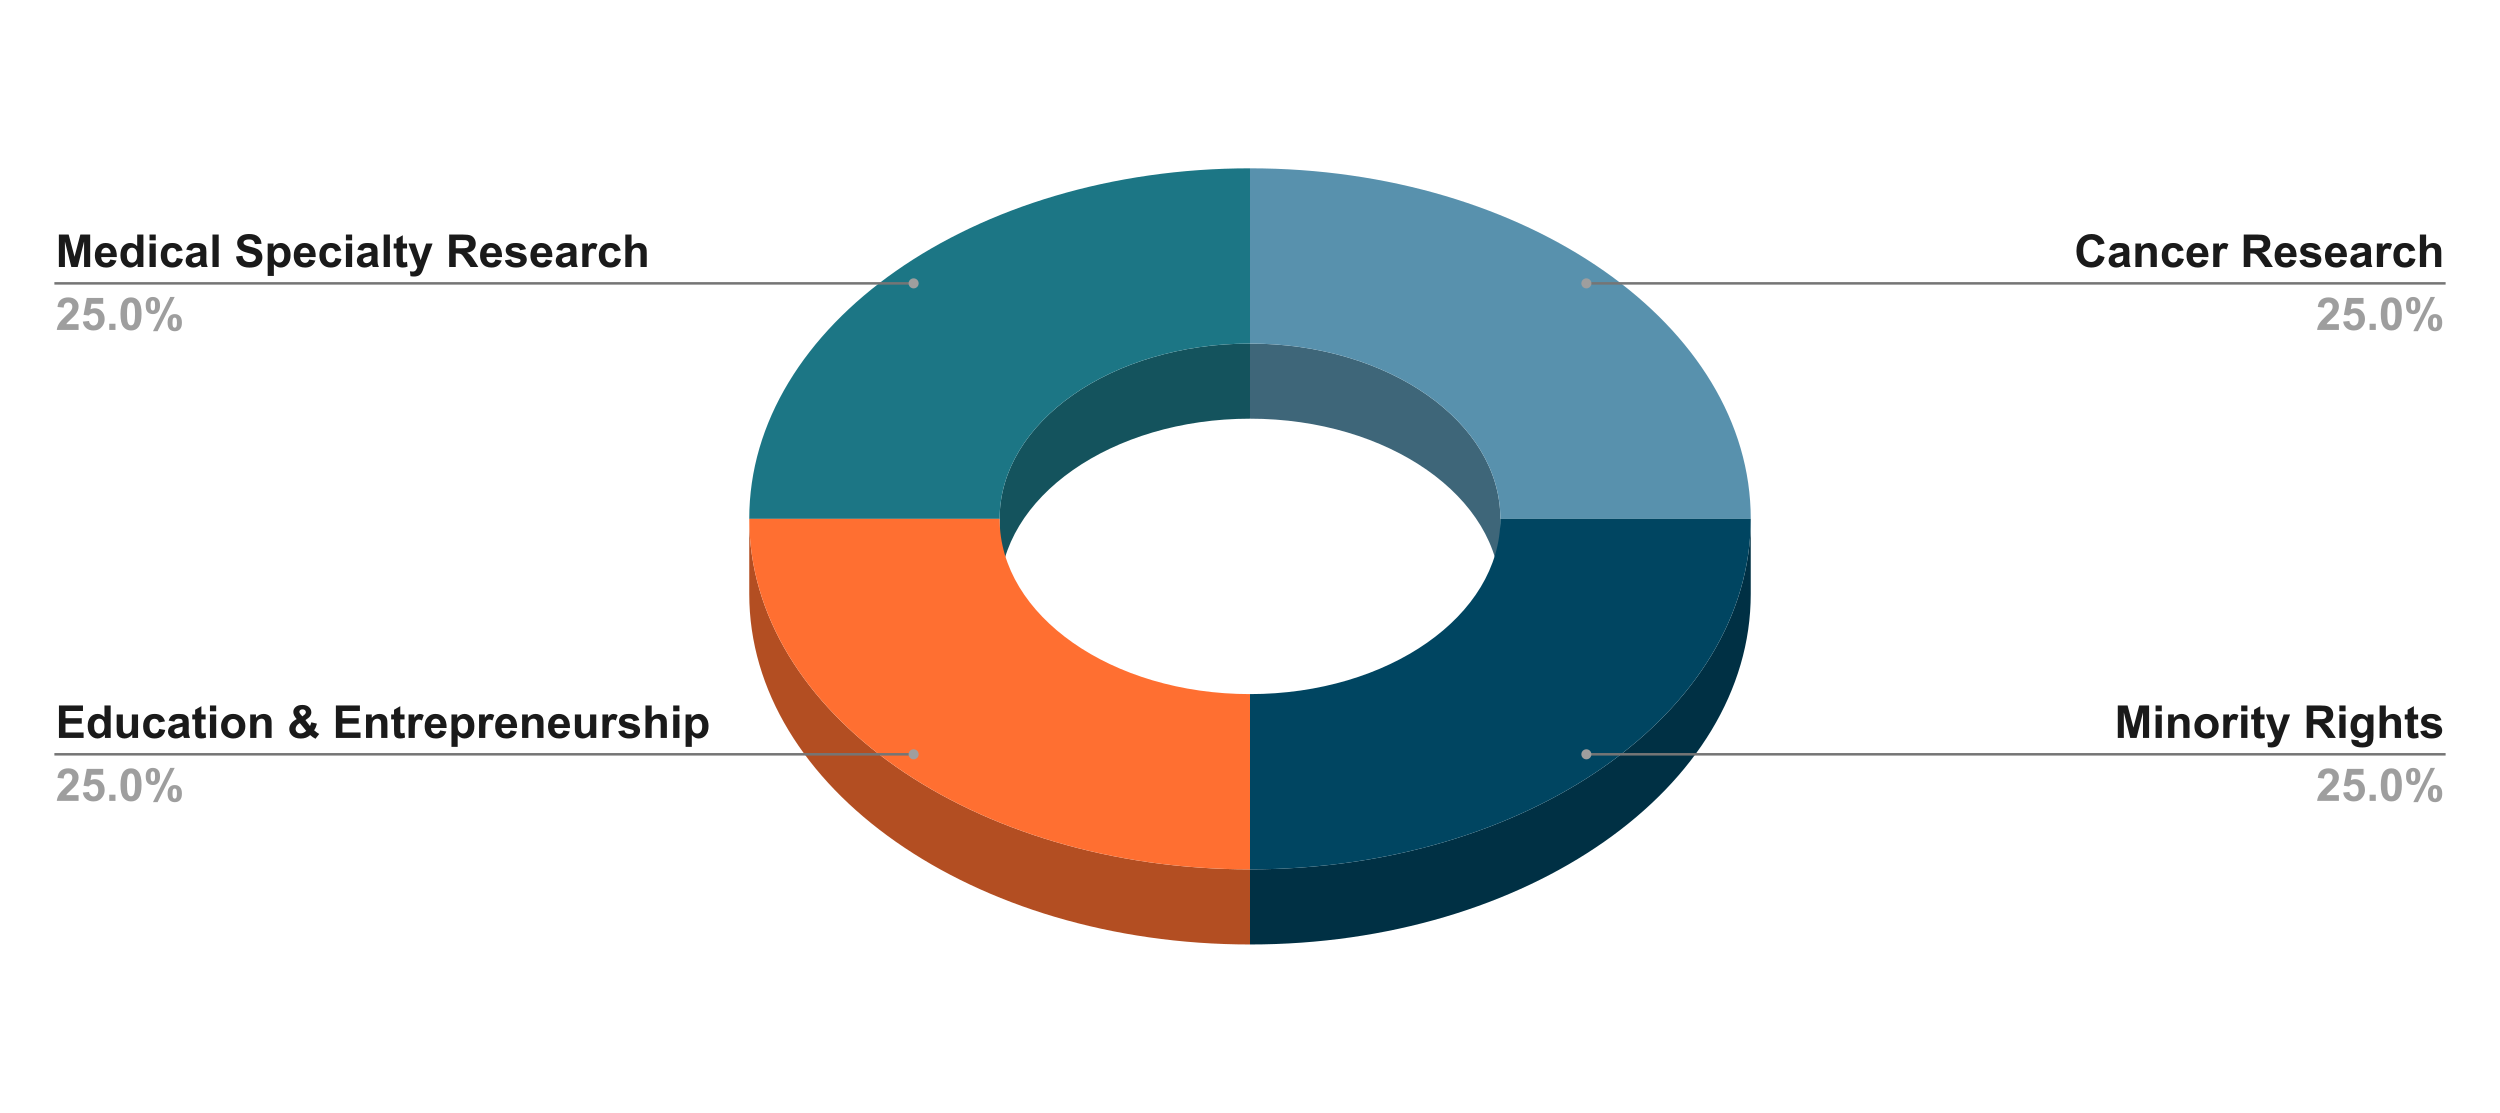 <svg version="1.1" viewBox="0.0 0.0 993.0 442.0" fill="none" stroke="none" stroke-linecap="square" stroke-miterlimit="10" width="993" height="442" xmlns:xlink="http://www.w3.org/1999/xlink" xmlns="http://www.w3.org/2000/svg"><path fill="#ffffff" fill-opacity="0.0" d="M0 0L993.0 0L993.0 442.0L0 442.0L0 0Z" fill-rule="nonzero"/><path fill="#3e6679" d="M695.4 235.917L695.4 206.083Z" fill-rule="nonzero"/><path fill="#3e6679" d="M496.5 136.468C551.425 136.468 595.95 167.635 595.95 206.083L595.95 235.917C595.95 197.47 551.425 166.303 496.5 166.303Z" fill-rule="nonzero"/><path fill="#5891ad" d="M496.5 66.853C606.349 66.853 695.4 129.188 695.4 206.083L595.95 206.083C595.95 167.635 551.425 136.468 496.5 136.468Z" fill-rule="nonzero"/><path fill="#003044" d="M695.4 235.917C695.4 312.812 606.349 375.147 496.5 375.147L496.5 345.312C606.349 345.312 695.4 282.977 695.4 206.083Z" fill-rule="nonzero"/><path fill="#003044" d="M595.95 206.083L595.95 235.917Z" fill-rule="nonzero"/><path fill="#004561" d="M695.4 206.083C695.4 282.977 606.349 345.312 496.5 345.312L496.5 275.697C551.425 275.697 595.95 244.53 595.95 206.083Z" fill-rule="nonzero"/><path fill="#14535d" d="M297.6 235.917L297.6 206.083Z" fill-rule="nonzero"/><path fill="#14535d" d="M397.05 206.083C397.05 167.635 441.575 136.468 496.5 136.468L496.5 166.303C441.575 166.303 397.05 197.47 397.05 235.917Z" fill-rule="nonzero"/><path fill="#1c7685" d="M297.6 206.083C297.6 129.188 386.651 66.853 496.5 66.853L496.5 136.468C441.575 136.468 397.05 167.635 397.05 206.083Z" fill-rule="nonzero"/><path fill="#b34e22" d="M496.5 375.147C386.651 375.147 297.6 312.812 297.6 235.917L297.6 206.083C297.6 282.977 386.651 345.312 496.5 345.312Z" fill-rule="nonzero"/><path fill="#b34e22" d="M397.05 206.083L397.05 235.917Z" fill-rule="nonzero"/><path fill="#ff6f31" d="M496.5 345.312C386.651 345.312 297.6 282.977 297.6 206.083L397.05 206.083C397.05 244.53 441.575 275.697 496.5 275.697Z" fill-rule="nonzero"/><path fill="#1a1a1a" d="M23.381 106.055L23.381 93.164L27.272 93.164L29.6 101.961L31.913 93.164L35.819 93.164L35.819 106.055L33.397 106.055L33.397 95.914L30.85 106.055L28.334 106.055L25.788 95.914L25.788 106.055L23.381 106.055ZM43.803 103.086L46.256 103.492Q45.788 104.851 44.756 105.57Q43.741 106.273 42.194 106.273Q39.756 106.273 38.6 104.68Q37.678 103.398 37.678 101.461Q37.678 99.133 38.881 97.82Q40.1 96.508 41.959 96.508Q44.038 96.508 45.241 97.883Q46.444 99.258 46.397 102.101L40.209 102.101Q40.225 103.195 40.788 103.805Q41.366 104.414 42.225 104.414Q42.803 104.414 43.194 104.101Q43.6 103.789 43.803 103.086ZM43.944 100.586Q43.913 99.508 43.381 98.961Q42.85 98.398 42.1 98.398Q41.288 98.398 40.772 98.992Q40.241 99.57 40.241 100.586L43.944 100.586ZM56.959 106.055L54.663 106.055L54.663 104.68Q54.084 105.476 53.303 105.883Q52.538 106.273 51.741 106.273Q50.131 106.273 48.975 104.976Q47.834 103.68 47.834 101.351Q47.834 98.976 48.944 97.742Q50.069 96.508 51.772 96.508Q53.334 96.508 54.491 97.805L54.491 93.164L56.959 93.164L56.959 106.055ZM50.366 101.18Q50.366 102.68 50.772 103.351Q51.366 104.32 52.444 104.32Q53.303 104.32 53.897 103.601Q54.491 102.867 54.491 101.43Q54.491 99.82 53.913 99.117Q53.334 98.398 52.428 98.398Q51.553 98.398 50.959 99.101Q50.366 99.789 50.366 101.18ZM59.397 95.461L59.397 93.164L61.866 93.164L61.866 95.461L59.397 95.461ZM59.397 106.055L59.397 96.726L61.866 96.726L61.866 106.055L59.397 106.055ZM72.537 99.476L70.1 99.914Q69.975 99.195 69.537 98.82Q69.1 98.445 68.412 98.445Q67.491 98.445 66.928 99.086Q66.381 99.726 66.381 101.226Q66.381 102.883 66.944 103.57Q67.506 104.258 68.444 104.258Q69.147 104.258 69.584 103.851Q70.037 103.445 70.225 102.476L72.647 102.883Q72.272 104.555 71.194 105.414Q70.131 106.273 68.334 106.273Q66.287 106.273 65.069 104.976Q63.85 103.68 63.85 101.398Q63.85 99.086 65.069 97.805Q66.287 96.508 68.381 96.508Q70.084 96.508 71.084 97.242Q72.084 97.976 72.537 99.476ZM76.241 99.57L73.991 99.164Q74.381 97.805 75.303 97.164Q76.225 96.508 78.037 96.508Q79.694 96.508 80.491 96.898Q81.303 97.289 81.631 97.898Q81.975 98.492 81.975 100.101L81.944 102.992Q81.944 104.211 82.053 104.805Q82.178 105.383 82.506 106.055L80.069 106.055Q79.959 105.805 79.819 105.32Q79.756 105.101 79.741 105.039Q79.1 105.648 78.381 105.961Q77.662 106.273 76.85 106.273Q75.397 106.273 74.569 105.492Q73.741 104.695 73.741 103.508Q73.741 102.711 74.116 102.101Q74.491 101.476 75.178 101.148Q75.866 100.82 77.147 100.57Q78.881 100.242 79.537 99.961L79.537 99.711Q79.537 99.008 79.178 98.711Q78.834 98.398 77.866 98.398Q77.209 98.398 76.834 98.664Q76.459 98.914 76.241 99.57ZM79.537 101.57Q79.069 101.726 78.037 101.945Q77.006 102.164 76.694 102.383Q76.209 102.726 76.209 103.258Q76.209 103.773 76.6 104.148Q76.991 104.523 77.584 104.523Q78.256 104.523 78.85 104.086Q79.303 103.758 79.444 103.273Q79.537 102.945 79.537 102.07L79.537 101.57ZM84.397 106.055L84.397 93.164L86.866 93.164L86.866 106.055L84.397 106.055ZM93.756 101.867L96.287 101.617Q96.506 102.883 97.209 103.492Q97.912 104.086 99.1 104.086Q100.35 104.086 100.991 103.555Q101.631 103.023 101.631 102.305Q101.631 101.851 101.35 101.539Q101.084 101.211 100.428 100.976Q99.959 100.82 98.334 100.414Q96.241 99.898 95.397 99.133Q94.209 98.07 94.209 96.539Q94.209 95.555 94.772 94.711Q95.334 93.851 96.381 93.398Q97.428 92.945 98.912 92.945Q101.35 92.945 102.569 94.008Q103.803 95.07 103.866 96.851L101.256 96.961Q101.084 95.976 100.537 95.539Q99.991 95.101 98.897 95.101Q97.756 95.101 97.116 95.57Q96.709 95.867 96.709 96.367Q96.709 96.82 97.084 97.148Q97.584 97.57 99.475 98.023Q101.381 98.461 102.287 98.945Q103.194 99.414 103.709 100.258Q104.225 101.086 104.225 102.305Q104.225 103.414 103.6 104.383Q102.991 105.336 101.866 105.82Q100.741 106.289 99.069 106.289Q96.631 106.289 95.319 105.164Q94.006 104.023 93.756 101.867ZM106.319 96.726L108.631 96.726L108.631 98.086Q109.069 97.383 109.834 96.945Q110.6 96.508 111.537 96.508Q113.162 96.508 114.287 97.789Q115.428 99.055 115.428 101.336Q115.428 103.68 114.287 104.976Q113.147 106.273 111.522 106.273Q110.741 106.273 110.116 105.961Q109.491 105.648 108.787 104.898L108.787 109.601L106.319 109.601L106.319 96.726ZM108.772 101.226Q108.772 102.805 109.381 103.555Q110.006 104.305 110.912 104.305Q111.772 104.305 112.334 103.617Q112.912 102.93 112.912 101.351Q112.912 99.883 112.319 99.18Q111.741 98.461 110.866 98.461Q109.959 98.461 109.366 99.164Q108.772 99.851 108.772 101.226ZM122.803 103.086L125.256 103.492Q124.787 104.851 123.756 105.57Q122.741 106.273 121.194 106.273Q118.756 106.273 117.6 104.68Q116.678 103.398 116.678 101.461Q116.678 99.133 117.881 97.82Q119.1 96.508 120.959 96.508Q123.037 96.508 124.241 97.883Q125.444 99.258 125.397 102.101L119.209 102.101Q119.225 103.195 119.787 103.805Q120.366 104.414 121.225 104.414Q121.803 104.414 122.194 104.101Q122.6 103.789 122.803 103.086ZM122.944 100.586Q122.912 99.508 122.381 98.961Q121.85 98.398 121.1 98.398Q120.287 98.398 119.772 98.992Q119.241 99.57 119.241 100.586L122.944 100.586ZM135.537 99.476L133.1 99.914Q132.975 99.195 132.537 98.82Q132.1 98.445 131.412 98.445Q130.491 98.445 129.928 99.086Q129.381 99.726 129.381 101.226Q129.381 102.883 129.944 103.57Q130.506 104.258 131.444 104.258Q132.147 104.258 132.584 103.851Q133.037 103.445 133.225 102.476L135.647 102.883Q135.272 104.555 134.194 105.414Q133.131 106.273 131.334 106.273Q129.287 106.273 128.069 104.976Q126.85 103.68 126.85 101.398Q126.85 99.086 128.069 97.805Q129.287 96.508 131.381 96.508Q133.084 96.508 134.084 97.242Q135.084 97.976 135.537 99.476ZM137.397 95.461L137.397 93.164L139.866 93.164L139.866 95.461L137.397 95.461ZM137.397 106.055L137.397 96.726L139.866 96.726L139.866 106.055L137.397 106.055ZM144.241 99.57L141.991 99.164Q142.381 97.805 143.303 97.164Q144.225 96.508 146.037 96.508Q147.694 96.508 148.491 96.898Q149.303 97.289 149.631 97.898Q149.975 98.492 149.975 100.101L149.944 102.992Q149.944 104.211 150.053 104.805Q150.178 105.383 150.506 106.055L148.069 106.055Q147.959 105.805 147.819 105.32Q147.756 105.101 147.741 105.039Q147.1 105.648 146.381 105.961Q145.662 106.273 144.85 106.273Q143.397 106.273 142.569 105.492Q141.741 104.695 141.741 103.508Q141.741 102.711 142.116 102.101Q142.491 101.476 143.178 101.148Q143.866 100.82 145.147 100.57Q146.881 100.242 147.537 99.961L147.537 99.711Q147.537 99.008 147.178 98.711Q146.834 98.398 145.866 98.398Q145.209 98.398 144.834 98.664Q144.459 98.914 144.241 99.57ZM147.537 101.57Q147.069 101.726 146.037 101.945Q145.006 102.164 144.694 102.383Q144.209 102.726 144.209 103.258Q144.209 103.773 144.6 104.148Q144.991 104.523 145.584 104.523Q146.256 104.523 146.85 104.086Q147.303 103.758 147.444 103.273Q147.537 102.945 147.537 102.07L147.537 101.57ZM152.397 106.055L152.397 93.164L154.866 93.164L154.866 106.055L152.397 106.055ZM161.678 96.726L161.678 98.695L159.991 98.695L159.991 102.445Q159.991 103.586 160.037 103.789Q160.084 103.976 160.256 104.101Q160.428 104.211 160.678 104.211Q161.006 104.211 161.662 103.976L161.881 105.898Q161.006 106.273 159.928 106.273Q159.256 106.273 158.709 106.055Q158.178 105.82 157.928 105.461Q157.678 105.101 157.584 104.492Q157.506 104.07 157.506 102.758L157.506 98.695L156.366 98.695L156.366 96.726L157.506 96.726L157.506 94.867L159.991 93.43L159.991 96.726L161.678 96.726ZM162.225 96.726L164.85 96.726L167.084 103.351L169.256 96.726L171.819 96.726L168.522 105.695L167.944 107.336Q167.616 108.148 167.319 108.57Q167.022 109.008 166.631 109.273Q166.256 109.539 165.694 109.68Q165.147 109.836 164.444 109.836Q163.725 109.836 163.037 109.695L162.819 107.758Q163.397 107.867 163.866 107.867Q164.725 107.867 165.131 107.367Q165.553 106.867 165.772 106.086L162.225 96.726ZM178.412 106.055L178.412 93.164L183.897 93.164Q185.959 93.164 186.897 93.523Q187.834 93.867 188.397 94.758Q188.959 95.633 188.959 96.789Q188.959 98.226 188.1 99.18Q187.256 100.117 185.553 100.367Q186.397 100.867 186.944 101.461Q187.491 102.039 188.428 103.539L190.006 106.055L186.897 106.055L185.006 103.258Q184.006 101.742 183.631 101.351Q183.272 100.961 182.85 100.82Q182.444 100.68 181.553 100.68L181.022 100.68L181.022 106.055L178.412 106.055ZM181.022 98.617L182.944 98.617Q184.819 98.617 185.287 98.461Q185.756 98.305 186.006 97.914Q186.272 97.523 186.272 96.945Q186.272 96.305 185.928 95.898Q185.584 95.492 184.944 95.398Q184.631 95.351 183.053 95.351L181.022 95.351L181.022 98.617ZM196.803 103.086L199.256 103.492Q198.787 104.851 197.756 105.57Q196.741 106.273 195.194 106.273Q192.756 106.273 191.6 104.68Q190.678 103.398 190.678 101.461Q190.678 99.133 191.881 97.82Q193.1 96.508 194.959 96.508Q197.037 96.508 198.241 97.883Q199.444 99.258 199.397 102.101L193.209 102.101Q193.225 103.195 193.787 103.805Q194.366 104.414 195.225 104.414Q195.803 104.414 196.194 104.101Q196.6 103.789 196.803 103.086ZM196.944 100.586Q196.912 99.508 196.381 98.961Q195.85 98.398 195.1 98.398Q194.287 98.398 193.772 98.992Q193.241 99.57 193.241 100.586L196.944 100.586ZM200.522 103.398L203.006 103.008Q203.162 103.726 203.647 104.101Q204.131 104.476 204.991 104.476Q205.959 104.476 206.444 104.133Q206.756 103.883 206.756 103.476Q206.756 103.195 206.584 103.008Q206.397 102.836 205.756 102.68Q202.772 102.023 201.975 101.476Q200.866 100.726 200.866 99.367Q200.866 98.164 201.819 97.336Q202.787 96.508 204.787 96.508Q206.709 96.508 207.631 97.133Q208.569 97.758 208.928 98.976L206.6 99.414Q206.444 98.867 206.022 98.586Q205.616 98.289 204.834 98.289Q203.866 98.289 203.444 98.555Q203.162 98.758 203.162 99.055Q203.162 99.32 203.412 99.508Q203.741 99.758 205.709 100.211Q207.678 100.648 208.475 101.305Q209.241 101.961 209.241 103.133Q209.241 104.414 208.162 105.351Q207.1 106.273 204.991 106.273Q203.084 106.273 201.975 105.492Q200.866 104.711 200.522 103.398ZM216.803 103.086L219.256 103.492Q218.787 104.851 217.756 105.57Q216.741 106.273 215.194 106.273Q212.756 106.273 211.6 104.68Q210.678 103.398 210.678 101.461Q210.678 99.133 211.881 97.82Q213.1 96.508 214.959 96.508Q217.037 96.508 218.241 97.883Q219.444 99.258 219.397 102.101L213.209 102.101Q213.225 103.195 213.787 103.805Q214.366 104.414 215.225 104.414Q215.803 104.414 216.194 104.101Q216.6 103.789 216.803 103.086ZM216.944 100.586Q216.912 99.508 216.381 98.961Q215.85 98.398 215.1 98.398Q214.287 98.398 213.772 98.992Q213.241 99.57 213.241 100.586L216.944 100.586ZM223.241 99.57L220.991 99.164Q221.381 97.805 222.303 97.164Q223.225 96.508 225.037 96.508Q226.694 96.508 227.491 96.898Q228.303 97.289 228.631 97.898Q228.975 98.492 228.975 100.101L228.944 102.992Q228.944 104.211 229.053 104.805Q229.178 105.383 229.506 106.055L227.069 106.055Q226.959 105.805 226.819 105.32Q226.756 105.101 226.741 105.039Q226.1 105.648 225.381 105.961Q224.662 106.273 223.85 106.273Q222.397 106.273 221.569 105.492Q220.741 104.695 220.741 103.508Q220.741 102.711 221.116 102.101Q221.491 101.476 222.178 101.148Q222.866 100.82 224.147 100.57Q225.881 100.242 226.537 99.961L226.537 99.711Q226.537 99.008 226.178 98.711Q225.834 98.398 224.866 98.398Q224.209 98.398 223.834 98.664Q223.459 98.914 223.241 99.57ZM226.537 101.57Q226.069 101.726 225.037 101.945Q224.006 102.164 223.694 102.383Q223.209 102.726 223.209 103.258Q223.209 103.773 223.6 104.148Q223.991 104.523 224.584 104.523Q225.256 104.523 225.85 104.086Q226.303 103.758 226.444 103.273Q226.537 102.945 226.537 102.07L226.537 101.57ZM233.756 106.055L231.287 106.055L231.287 96.726L233.584 96.726L233.584 98.055Q234.162 97.101 234.631 96.805Q235.116 96.508 235.709 96.508Q236.553 96.508 237.334 96.976L236.569 99.133Q235.944 98.726 235.412 98.726Q234.897 98.726 234.522 99.008Q234.162 99.289 233.959 100.039Q233.756 100.789 233.756 103.164L233.756 106.055ZM246.537 99.476L244.1 99.914Q243.975 99.195 243.537 98.82Q243.1 98.445 242.412 98.445Q241.491 98.445 240.928 99.086Q240.381 99.726 240.381 101.226Q240.381 102.883 240.944 103.57Q241.506 104.258 242.444 104.258Q243.147 104.258 243.584 103.851Q244.037 103.445 244.225 102.476L246.647 102.883Q246.272 104.555 245.194 105.414Q244.131 106.273 242.334 106.273Q240.287 106.273 239.069 104.976Q237.85 103.68 237.85 101.398Q237.85 99.086 239.069 97.805Q240.287 96.508 242.381 96.508Q244.084 96.508 245.084 97.242Q246.084 97.976 246.537 99.476ZM250.85 93.164L250.85 97.914Q252.053 96.508 253.709 96.508Q254.569 96.508 255.241 96.836Q255.928 97.148 256.272 97.648Q256.631 98.133 256.756 98.726Q256.881 99.32 256.881 100.586L256.881 106.055L254.412 106.055L254.412 101.117Q254.412 99.648 254.272 99.258Q254.131 98.867 253.772 98.633Q253.412 98.398 252.881 98.398Q252.272 98.398 251.787 98.695Q251.303 98.992 251.069 99.601Q250.85 100.195 250.85 101.383L250.85 106.055L248.381 106.055L248.381 93.164L250.85 93.164Z" fill-rule="nonzero"/><path fill="#9e9e9e" d="M31.209 128.758L31.209 131.055L22.553 131.055Q22.694 129.758 23.397 128.601Q24.1 127.43 26.163 125.492Q27.834 123.945 28.225 123.383Q28.725 122.633 28.725 121.883Q28.725 121.055 28.272 120.617Q27.834 120.164 27.053 120.164Q26.288 120.164 25.819 120.633Q25.366 121.101 25.303 122.18L22.834 121.93Q23.053 119.898 24.209 119.008Q25.381 118.117 27.116 118.117Q29.022 118.117 30.116 119.148Q31.209 120.18 31.209 121.695Q31.209 122.57 30.897 123.367Q30.584 124.148 29.913 125.008Q29.459 125.586 28.288 126.664Q27.116 127.726 26.803 128.086Q26.491 128.43 26.303 128.758L31.209 128.758ZM32.897 127.742L35.366 127.492Q35.459 128.32 35.975 128.805Q36.506 129.289 37.178 129.289Q37.959 129.289 38.491 128.664Q39.022 128.039 39.022 126.773Q39.022 125.586 38.491 124.992Q37.959 124.398 37.116 124.398Q36.053 124.398 35.209 125.336L33.194 125.055L34.459 118.351L40.991 118.351L40.991 120.664L36.334 120.664L35.944 122.851Q36.772 122.43 37.631 122.43Q39.288 122.43 40.428 123.633Q41.569 124.82 41.569 126.726Q41.569 128.32 40.647 129.57Q39.381 131.273 37.147 131.273Q35.366 131.273 34.241 130.32Q33.116 129.351 32.897 127.742ZM43.397 131.055L43.397 128.586L45.866 128.586L45.866 131.055L43.397 131.055ZM52.038 118.117Q53.913 118.117 54.959 119.445Q56.225 121.039 56.225 124.695Q56.225 128.351 54.959 129.961Q53.913 131.273 52.038 131.273Q50.163 131.273 49.006 129.836Q47.85 128.383 47.85 124.68Q47.85 121.039 49.116 119.43Q50.163 118.117 52.038 118.117ZM52.038 120.164Q51.584 120.164 51.225 120.461Q50.881 120.742 50.694 121.476Q50.444 122.43 50.444 124.695Q50.444 126.961 50.663 127.82Q50.897 128.664 51.241 128.945Q51.584 129.226 52.038 129.226Q52.491 129.226 52.834 128.945Q53.194 128.648 53.381 127.914Q53.647 126.961 53.647 124.695Q53.647 122.43 53.413 121.586Q53.178 120.742 52.834 120.461Q52.491 120.164 52.038 120.164ZM57.881 121.351Q57.881 119.617 58.631 118.789Q59.397 117.945 60.709 117.945Q62.053 117.945 62.803 118.789Q63.569 119.617 63.569 121.351Q63.569 123.086 62.803 123.93Q62.053 124.758 60.741 124.758Q59.397 124.758 58.631 123.93Q57.881 123.086 57.881 121.351ZM59.803 121.336Q59.803 122.586 60.1 123.023Q60.319 123.336 60.709 123.336Q61.1 123.336 61.319 123.023Q61.6 122.586 61.6 121.336Q61.6 120.07 61.319 119.648Q61.1 119.336 60.709 119.336Q60.319 119.336 60.1 119.648Q59.803 120.07 59.803 121.336ZM62.584 131.555L60.756 131.555L67.616 117.945L69.397 117.945L62.584 131.555ZM66.569 128.164Q66.569 126.43 67.334 125.601Q68.1 124.758 69.412 124.758Q70.741 124.758 71.491 125.601Q72.256 126.43 72.256 128.164Q72.256 129.898 71.491 130.742Q70.741 131.57 69.444 131.57Q68.1 131.57 67.334 130.742Q66.569 129.898 66.569 128.164ZM68.506 128.148Q68.506 129.414 68.787 129.836Q69.006 130.164 69.397 130.164Q69.787 130.164 70.006 129.836Q70.287 129.414 70.287 128.148Q70.287 126.898 70.006 126.461Q69.787 126.148 69.397 126.148Q69.006 126.148 68.787 126.461Q68.506 126.898 68.506 128.148Z" fill-rule="nonzero"/><path stroke="#757575" stroke-width="1.0" stroke-linecap="butt" d="M22.1 112.555L291.6 112.555L362.889 112.555" fill-rule="nonzero"/><path fill="#9e9e9e" d="M364.889 112.555C364.889 111.45 363.993 110.555 362.889 110.555C361.784 110.555 360.889 111.45 360.889 112.555C360.889 113.659 361.784 114.555 362.889 114.555C363.993 114.555 364.889 113.659 364.889 112.555" fill-rule="nonzero"/><path fill="#1a1a1a" d="M23.413 293.11L23.413 280.22L32.959 280.22L32.959 282.407L26.006 282.407L26.006 285.267L32.475 285.267L32.475 287.439L26.006 287.439L26.006 290.939L33.209 290.939L33.209 293.11L23.413 293.11ZM43.959 293.11L41.663 293.11L41.663 291.735Q41.084 292.532 40.303 292.939Q39.538 293.329 38.741 293.329Q37.131 293.329 35.975 292.032Q34.834 290.735 34.834 288.407Q34.834 286.032 35.944 284.798Q37.069 283.564 38.772 283.564Q40.334 283.564 41.491 284.86L41.491 280.22L43.959 280.22L43.959 293.11ZM37.366 288.235Q37.366 289.735 37.772 290.407Q38.366 291.376 39.444 291.376Q40.303 291.376 40.897 290.657Q41.491 289.923 41.491 288.485Q41.491 286.876 40.913 286.173Q40.334 285.454 39.428 285.454Q38.553 285.454 37.959 286.157Q37.366 286.845 37.366 288.235ZM52.538 293.11L52.538 291.72Q52.022 292.454 51.194 292.892Q50.366 293.329 49.444 293.329Q48.506 293.329 47.756 292.923Q47.006 292.501 46.663 291.751Q46.334 291.001 46.334 289.689L46.334 283.782L48.803 283.782L48.803 288.064Q48.803 290.032 48.944 290.485Q49.084 290.923 49.444 291.189Q49.803 291.439 50.35 291.439Q50.991 291.439 51.491 291.095Q51.991 290.751 52.178 290.235Q52.366 289.72 52.366 287.72L52.366 283.782L54.834 283.782L54.834 293.11L52.538 293.11ZM65.537 286.532L63.1 286.97Q62.975 286.251 62.538 285.876Q62.1 285.501 61.413 285.501Q60.491 285.501 59.928 286.142Q59.381 286.782 59.381 288.282Q59.381 289.939 59.944 290.626Q60.506 291.314 61.444 291.314Q62.147 291.314 62.584 290.907Q63.038 290.501 63.225 289.532L65.647 289.939Q65.272 291.61 64.194 292.47Q63.131 293.329 61.334 293.329Q59.288 293.329 58.069 292.032Q56.85 290.735 56.85 288.454Q56.85 286.142 58.069 284.86Q59.288 283.564 61.381 283.564Q63.084 283.564 64.084 284.298Q65.084 285.032 65.537 286.532ZM69.241 286.626L66.991 286.22Q67.381 284.86 68.303 284.22Q69.225 283.564 71.037 283.564Q72.694 283.564 73.491 283.954Q74.303 284.345 74.631 284.954Q74.975 285.548 74.975 287.157L74.944 290.048Q74.944 291.267 75.053 291.86Q75.178 292.439 75.506 293.11L73.069 293.11Q72.959 292.86 72.819 292.376Q72.756 292.157 72.741 292.095Q72.1 292.704 71.381 293.017Q70.662 293.329 69.85 293.329Q68.397 293.329 67.569 292.548Q66.741 291.751 66.741 290.564Q66.741 289.767 67.116 289.157Q67.491 288.532 68.178 288.204Q68.866 287.876 70.147 287.626Q71.881 287.298 72.537 287.017L72.537 286.767Q72.537 286.064 72.178 285.767Q71.834 285.454 70.866 285.454Q70.209 285.454 69.834 285.72Q69.459 285.97 69.241 286.626ZM72.537 288.626Q72.069 288.782 71.037 289.001Q70.006 289.22 69.694 289.439Q69.209 289.782 69.209 290.314Q69.209 290.829 69.6 291.204Q69.991 291.579 70.584 291.579Q71.256 291.579 71.85 291.142Q72.303 290.814 72.444 290.329Q72.537 290.001 72.537 289.126L72.537 288.626ZM81.678 283.782L81.678 285.751L79.991 285.751L79.991 289.501Q79.991 290.642 80.037 290.845Q80.084 291.032 80.256 291.157Q80.428 291.267 80.678 291.267Q81.006 291.267 81.662 291.032L81.881 292.954Q81.006 293.329 79.928 293.329Q79.256 293.329 78.709 293.11Q78.178 292.876 77.928 292.517Q77.678 292.157 77.584 291.548Q77.506 291.126 77.506 289.814L77.506 285.751L76.366 285.751L76.366 283.782L77.506 283.782L77.506 281.923L79.991 280.485L79.991 283.782L81.678 283.782ZM83.397 282.517L83.397 280.22L85.866 280.22L85.866 282.517L83.397 282.517ZM83.397 293.11L83.397 283.782L85.866 283.782L85.866 293.11L83.397 293.11ZM87.819 288.314Q87.819 287.079 88.428 285.939Q89.037 284.782 90.147 284.173Q91.256 283.564 92.631 283.564Q94.741 283.564 96.1 284.939Q97.459 286.314 97.459 288.423Q97.459 290.532 96.084 291.939Q94.725 293.329 92.647 293.329Q91.366 293.329 90.194 292.751Q89.037 292.157 88.428 291.048Q87.819 289.923 87.819 288.314ZM90.35 288.439Q90.35 289.829 91.006 290.579Q91.678 291.314 92.631 291.314Q93.6 291.314 94.256 290.579Q94.912 289.829 94.912 288.423Q94.912 287.048 94.256 286.314Q93.6 285.579 92.631 285.579Q91.678 285.579 91.006 286.314Q90.35 287.048 90.35 288.439ZM107.881 293.11L105.412 293.11L105.412 288.345Q105.412 286.829 105.256 286.392Q105.1 285.954 104.741 285.704Q104.381 285.454 103.881 285.454Q103.241 285.454 102.725 285.814Q102.225 286.157 102.037 286.735Q101.85 287.314 101.85 288.876L101.85 293.11L99.381 293.11L99.381 283.782L101.662 283.782L101.662 285.142Q102.897 283.564 104.741 283.564Q105.569 283.564 106.241 283.86Q106.912 284.157 107.256 284.61Q107.616 285.064 107.741 285.657Q107.881 286.235 107.881 287.314L107.881 293.11ZM126.803 291.532L125.319 293.439Q124.209 292.907 123.209 291.97Q122.428 292.673 121.537 293.017Q120.662 293.345 119.459 293.345Q117.037 293.345 115.834 291.985Q114.897 290.939 114.897 289.579Q114.897 288.345 115.631 287.36Q116.366 286.36 117.834 285.626Q117.178 284.845 116.834 284.142Q116.506 283.439 116.506 282.798Q116.506 281.626 117.444 280.814Q118.381 280.001 120.116 280.001Q121.787 280.001 122.725 280.86Q123.662 281.704 123.662 282.939Q123.662 283.72 123.194 284.423Q122.725 285.126 121.319 286.017L123.116 288.376Q123.428 287.814 123.647 286.907L125.881 287.423Q125.553 288.61 125.303 289.157Q125.053 289.704 124.772 290.079Q125.194 290.47 125.85 290.939Q126.506 291.392 126.803 291.532ZM120.084 284.532L120.756 284.017Q121.491 283.454 121.491 282.892Q121.491 282.407 121.131 282.079Q120.787 281.751 120.178 281.751Q119.584 281.751 119.241 282.048Q118.912 282.329 118.912 282.72Q118.912 283.173 119.475 283.829L120.084 284.532ZM119.116 287.22Q118.272 287.642 117.85 288.251Q117.428 288.86 117.428 289.485Q117.428 290.282 117.944 290.798Q118.475 291.298 119.35 291.298Q119.928 291.298 120.459 291.079Q121.006 290.845 121.631 290.314L119.116 287.22ZM133.412 293.11L133.412 280.22L142.959 280.22L142.959 282.407L136.006 282.407L136.006 285.267L142.475 285.267L142.475 287.439L136.006 287.439L136.006 290.939L143.209 290.939L143.209 293.11L133.412 293.11ZM153.881 293.11L151.412 293.11L151.412 288.345Q151.412 286.829 151.256 286.392Q151.1 285.954 150.741 285.704Q150.381 285.454 149.881 285.454Q149.241 285.454 148.725 285.814Q148.225 286.157 148.037 286.735Q147.85 287.314 147.85 288.876L147.85 293.11L145.381 293.11L145.381 283.782L147.662 283.782L147.662 285.142Q148.897 283.564 150.741 283.564Q151.569 283.564 152.241 283.86Q152.912 284.157 153.256 284.61Q153.616 285.064 153.741 285.657Q153.881 286.235 153.881 287.314L153.881 293.11ZM160.678 283.782L160.678 285.751L158.991 285.751L158.991 289.501Q158.991 290.642 159.037 290.845Q159.084 291.032 159.256 291.157Q159.428 291.267 159.678 291.267Q160.006 291.267 160.662 291.032L160.881 292.954Q160.006 293.329 158.928 293.329Q158.256 293.329 157.709 293.11Q157.178 292.876 156.928 292.517Q156.678 292.157 156.584 291.548Q156.506 291.126 156.506 289.814L156.506 285.751L155.366 285.751L155.366 283.782L156.506 283.782L156.506 281.923L158.991 280.485L158.991 283.782L160.678 283.782ZM164.756 293.11L162.287 293.11L162.287 283.782L164.584 283.782L164.584 285.11Q165.162 284.157 165.631 283.86Q166.116 283.564 166.709 283.564Q167.553 283.564 168.334 284.032L167.569 286.189Q166.944 285.782 166.412 285.782Q165.897 285.782 165.522 286.064Q165.162 286.345 164.959 287.095Q164.756 287.845 164.756 290.22L164.756 293.11ZM174.803 290.142L177.256 290.548Q176.787 291.907 175.756 292.626Q174.741 293.329 173.194 293.329Q170.756 293.329 169.6 291.735Q168.678 290.454 168.678 288.517Q168.678 286.189 169.881 284.876Q171.1 283.564 172.959 283.564Q175.037 283.564 176.241 284.939Q177.444 286.314 177.397 289.157L171.209 289.157Q171.225 290.251 171.787 290.86Q172.366 291.47 173.225 291.47Q173.803 291.47 174.194 291.157Q174.6 290.845 174.803 290.142ZM174.944 287.642Q174.912 286.564 174.381 286.017Q173.85 285.454 173.1 285.454Q172.287 285.454 171.772 286.048Q171.241 286.626 171.241 287.642L174.944 287.642ZM179.319 283.782L181.631 283.782L181.631 285.142Q182.069 284.439 182.834 284.001Q183.6 283.564 184.537 283.564Q186.162 283.564 187.287 284.845Q188.428 286.11 188.428 288.392Q188.428 290.735 187.287 292.032Q186.147 293.329 184.522 293.329Q183.741 293.329 183.116 293.017Q182.491 292.704 181.787 291.954L181.787 296.657L179.319 296.657L179.319 283.782ZM181.772 288.282Q181.772 289.86 182.381 290.61Q183.006 291.36 183.912 291.36Q184.772 291.36 185.334 290.673Q185.912 289.985 185.912 288.407Q185.912 286.939 185.319 286.235Q184.741 285.517 183.866 285.517Q182.959 285.517 182.366 286.22Q181.772 286.907 181.772 288.282ZM192.756 293.11L190.287 293.11L190.287 283.782L192.584 283.782L192.584 285.11Q193.162 284.157 193.631 283.86Q194.116 283.564 194.709 283.564Q195.553 283.564 196.334 284.032L195.569 286.189Q194.944 285.782 194.412 285.782Q193.897 285.782 193.522 286.064Q193.162 286.345 192.959 287.095Q192.756 287.845 192.756 290.22L192.756 293.11ZM202.803 290.142L205.256 290.548Q204.787 291.907 203.756 292.626Q202.741 293.329 201.194 293.329Q198.756 293.329 197.6 291.735Q196.678 290.454 196.678 288.517Q196.678 286.189 197.881 284.876Q199.1 283.564 200.959 283.564Q203.037 283.564 204.241 284.939Q205.444 286.314 205.397 289.157L199.209 289.157Q199.225 290.251 199.787 290.86Q200.366 291.47 201.225 291.47Q201.803 291.47 202.194 291.157Q202.6 290.845 202.803 290.142ZM202.944 287.642Q202.912 286.564 202.381 286.017Q201.85 285.454 201.1 285.454Q200.287 285.454 199.772 286.048Q199.241 286.626 199.241 287.642L202.944 287.642ZM215.881 293.11L213.412 293.11L213.412 288.345Q213.412 286.829 213.256 286.392Q213.1 285.954 212.741 285.704Q212.381 285.454 211.881 285.454Q211.241 285.454 210.725 285.814Q210.225 286.157 210.037 286.735Q209.85 287.314 209.85 288.876L209.85 293.11L207.381 293.11L207.381 283.782L209.662 283.782L209.662 285.142Q210.897 283.564 212.741 283.564Q213.569 283.564 214.241 283.86Q214.912 284.157 215.256 284.61Q215.616 285.064 215.741 285.657Q215.881 286.235 215.881 287.314L215.881 293.11ZM223.803 290.142L226.256 290.548Q225.787 291.907 224.756 292.626Q223.741 293.329 222.194 293.329Q219.756 293.329 218.6 291.735Q217.678 290.454 217.678 288.517Q217.678 286.189 218.881 284.876Q220.1 283.564 221.959 283.564Q224.037 283.564 225.241 284.939Q226.444 286.314 226.397 289.157L220.209 289.157Q220.225 290.251 220.787 290.86Q221.366 291.47 222.225 291.47Q222.803 291.47 223.194 291.157Q223.6 290.845 223.803 290.142ZM223.944 287.642Q223.912 286.564 223.381 286.017Q222.85 285.454 222.1 285.454Q221.287 285.454 220.772 286.048Q220.241 286.626 220.241 287.642L223.944 287.642ZM234.537 293.11L234.537 291.72Q234.022 292.454 233.194 292.892Q232.366 293.329 231.444 293.329Q230.506 293.329 229.756 292.923Q229.006 292.501 228.662 291.751Q228.334 291.001 228.334 289.689L228.334 283.782L230.803 283.782L230.803 288.064Q230.803 290.032 230.944 290.485Q231.084 290.923 231.444 291.189Q231.803 291.439 232.35 291.439Q232.991 291.439 233.491 291.095Q233.991 290.751 234.178 290.235Q234.366 289.72 234.366 287.72L234.366 283.782L236.834 283.782L236.834 293.11L234.537 293.11ZM241.756 293.11L239.287 293.11L239.287 283.782L241.584 283.782L241.584 285.11Q242.162 284.157 242.631 283.86Q243.116 283.564 243.709 283.564Q244.553 283.564 245.334 284.032L244.569 286.189Q243.944 285.782 243.412 285.782Q242.897 285.782 242.522 286.064Q242.162 286.345 241.959 287.095Q241.756 287.845 241.756 290.22L241.756 293.11ZM245.522 290.454L248.006 290.064Q248.162 290.782 248.647 291.157Q249.131 291.532 249.991 291.532Q250.959 291.532 251.444 291.189Q251.756 290.939 251.756 290.532Q251.756 290.251 251.584 290.064Q251.397 289.892 250.756 289.735Q247.772 289.079 246.975 288.532Q245.866 287.782 245.866 286.423Q245.866 285.22 246.819 284.392Q247.787 283.564 249.787 283.564Q251.709 283.564 252.631 284.189Q253.569 284.814 253.928 286.032L251.6 286.47Q251.444 285.923 251.022 285.642Q250.616 285.345 249.834 285.345Q248.866 285.345 248.444 285.61Q248.162 285.814 248.162 286.11Q248.162 286.376 248.412 286.564Q248.741 286.814 250.709 287.267Q252.678 287.704 253.475 288.36Q254.241 289.017 254.241 290.189Q254.241 291.47 253.162 292.407Q252.1 293.329 249.991 293.329Q248.084 293.329 246.975 292.548Q245.866 291.767 245.522 290.454ZM258.85 280.22L258.85 284.97Q260.053 283.564 261.709 283.564Q262.569 283.564 263.241 283.892Q263.928 284.204 264.272 284.704Q264.631 285.189 264.756 285.782Q264.881 286.376 264.881 287.642L264.881 293.11L262.413 293.11L262.413 288.173Q262.413 286.704 262.272 286.314Q262.131 285.923 261.772 285.689Q261.413 285.454 260.881 285.454Q260.272 285.454 259.788 285.751Q259.303 286.048 259.069 286.657Q258.85 287.251 258.85 288.439L258.85 293.11L256.381 293.11L256.381 280.22L258.85 280.22ZM267.397 282.517L267.397 280.22L269.866 280.22L269.866 282.517L267.397 282.517ZM267.397 293.11L267.397 283.782L269.866 283.782L269.866 293.11L267.397 293.11ZM272.319 283.782L274.631 283.782L274.631 285.142Q275.069 284.439 275.834 284.001Q276.6 283.564 277.538 283.564Q279.163 283.564 280.288 284.845Q281.428 286.11 281.428 288.392Q281.428 290.735 280.288 292.032Q279.147 293.329 277.522 293.329Q276.741 293.329 276.116 293.017Q275.491 292.704 274.788 291.954L274.788 296.657L272.319 296.657L272.319 283.782ZM274.772 288.282Q274.772 289.86 275.381 290.61Q276.006 291.36 276.913 291.36Q277.772 291.36 278.334 290.673Q278.913 289.985 278.913 288.407Q278.913 286.939 278.319 286.235Q277.741 285.517 276.866 285.517Q275.959 285.517 275.366 286.22Q274.772 286.907 274.772 288.282Z" fill-rule="nonzero"/><path fill="#9e9e9e" d="M31.209 315.814L31.209 318.11L22.553 318.11Q22.694 316.814 23.397 315.657Q24.1 314.485 26.163 312.548Q27.834 311.001 28.225 310.439Q28.725 309.689 28.725 308.939Q28.725 308.11 28.272 307.673Q27.834 307.22 27.053 307.22Q26.288 307.22 25.819 307.689Q25.366 308.157 25.303 309.235L22.834 308.985Q23.053 306.954 24.209 306.064Q25.381 305.173 27.116 305.173Q29.022 305.173 30.116 306.204Q31.209 307.235 31.209 308.751Q31.209 309.626 30.897 310.423Q30.584 311.204 29.913 312.064Q29.459 312.642 28.288 313.72Q27.116 314.782 26.803 315.142Q26.491 315.485 26.303 315.814L31.209 315.814ZM32.897 314.798L35.366 314.548Q35.459 315.376 35.975 315.86Q36.506 316.345 37.178 316.345Q37.959 316.345 38.491 315.72Q39.022 315.095 39.022 313.829Q39.022 312.642 38.491 312.048Q37.959 311.454 37.116 311.454Q36.053 311.454 35.209 312.392L33.194 312.11L34.459 305.407L40.991 305.407L40.991 307.72L36.334 307.72L35.944 309.907Q36.772 309.485 37.631 309.485Q39.288 309.485 40.428 310.689Q41.569 311.876 41.569 313.782Q41.569 315.376 40.647 316.626Q39.381 318.329 37.147 318.329Q35.366 318.329 34.241 317.376Q33.116 316.407 32.897 314.798ZM43.397 318.11L43.397 315.642L45.866 315.642L45.866 318.11L43.397 318.11ZM52.038 305.173Q53.913 305.173 54.959 306.501Q56.225 308.095 56.225 311.751Q56.225 315.407 54.959 317.017Q53.913 318.329 52.038 318.329Q50.163 318.329 49.006 316.892Q47.85 315.439 47.85 311.735Q47.85 308.095 49.116 306.485Q50.163 305.173 52.038 305.173ZM52.038 307.22Q51.584 307.22 51.225 307.517Q50.881 307.798 50.694 308.532Q50.444 309.485 50.444 311.751Q50.444 314.017 50.663 314.876Q50.897 315.72 51.241 316.001Q51.584 316.282 52.038 316.282Q52.491 316.282 52.834 316.001Q53.194 315.704 53.381 314.97Q53.647 314.017 53.647 311.751Q53.647 309.485 53.413 308.642Q53.178 307.798 52.834 307.517Q52.491 307.22 52.038 307.22ZM57.881 308.407Q57.881 306.673 58.631 305.845Q59.397 305.001 60.709 305.001Q62.053 305.001 62.803 305.845Q63.569 306.673 63.569 308.407Q63.569 310.142 62.803 310.985Q62.053 311.814 60.741 311.814Q59.397 311.814 58.631 310.985Q57.881 310.142 57.881 308.407ZM59.803 308.392Q59.803 309.642 60.1 310.079Q60.319 310.392 60.709 310.392Q61.1 310.392 61.319 310.079Q61.6 309.642 61.6 308.392Q61.6 307.126 61.319 306.704Q61.1 306.392 60.709 306.392Q60.319 306.392 60.1 306.704Q59.803 307.126 59.803 308.392ZM62.584 318.61L60.756 318.61L67.616 305.001L69.397 305.001L62.584 318.61ZM66.569 315.22Q66.569 313.485 67.334 312.657Q68.1 311.814 69.412 311.814Q70.741 311.814 71.491 312.657Q72.256 313.485 72.256 315.22Q72.256 316.954 71.491 317.798Q70.741 318.626 69.444 318.626Q68.1 318.626 67.334 317.798Q66.569 316.954 66.569 315.22ZM68.506 315.204Q68.506 316.47 68.787 316.892Q69.006 317.22 69.397 317.22Q69.787 317.22 70.006 316.892Q70.287 316.47 70.287 315.204Q70.287 313.954 70.006 313.517Q69.787 313.204 69.397 313.204Q69.006 313.204 68.787 313.517Q68.506 313.954 68.506 315.204Z" fill-rule="nonzero"/><path stroke="#757575" stroke-width="1.0" stroke-linecap="butt" d="M22.1 299.61L291.6 299.61L362.889 299.61" fill-rule="nonzero"/><path fill="#9e9e9e" d="M364.889 299.61C364.889 298.506 363.993 297.61 362.889 297.61C361.784 297.61 360.889 298.506 360.889 299.61C360.889 300.715 361.784 301.61 362.889 301.61C363.993 301.61 364.889 300.715 364.889 299.61" fill-rule="nonzero"/><path fill="#1a1a1a" d="M833.447 101.32L835.978 102.117Q835.4 104.226 834.041 105.258Q832.697 106.273 830.619 106.273Q828.056 106.273 826.4 104.523Q824.759 102.773 824.759 99.726Q824.759 96.508 826.416 94.726Q828.072 92.945 830.775 92.945Q833.15 92.945 834.619 94.351Q835.509 95.18 835.947 96.726L833.369 97.336Q833.134 96.336 832.4 95.758Q831.681 95.18 830.65 95.18Q829.212 95.18 828.322 96.211Q827.431 97.226 827.431 99.539Q827.431 101.976 828.306 103.023Q829.197 104.055 830.603 104.055Q831.634 104.055 832.384 103.398Q833.134 102.726 833.447 101.32ZM840.041 99.57L837.791 99.164Q838.181 97.805 839.103 97.164Q840.025 96.508 841.837 96.508Q843.494 96.508 844.291 96.898Q845.103 97.289 845.431 97.898Q845.775 98.492 845.775 100.101L845.744 102.992Q845.744 104.211 845.853 104.805Q845.978 105.383 846.306 106.055L843.869 106.055Q843.759 105.805 843.619 105.32Q843.556 105.101 843.541 105.039Q842.9 105.648 842.181 105.961Q841.462 106.273 840.65 106.273Q839.197 106.273 838.369 105.492Q837.541 104.695 837.541 103.508Q837.541 102.711 837.916 102.101Q838.291 101.476 838.978 101.148Q839.666 100.82 840.947 100.57Q842.681 100.242 843.337 99.961L843.337 99.711Q843.337 99.008 842.978 98.711Q842.634 98.398 841.666 98.398Q841.009 98.398 840.634 98.664Q840.259 98.914 840.041 99.57ZM843.337 101.57Q842.869 101.726 841.837 101.945Q840.806 102.164 840.494 102.383Q840.009 102.726 840.009 103.258Q840.009 103.773 840.4 104.148Q840.791 104.523 841.384 104.523Q842.056 104.523 842.65 104.086Q843.103 103.758 843.244 103.273Q843.337 102.945 843.337 102.07L843.337 101.57ZM856.681 106.055L854.212 106.055L854.212 101.289Q854.212 99.773 854.056 99.336Q853.9 98.898 853.541 98.648Q853.181 98.398 852.681 98.398Q852.041 98.398 851.525 98.758Q851.025 99.101 850.837 99.68Q850.65 100.258 850.65 101.82L850.65 106.055L848.181 106.055L848.181 96.726L850.462 96.726L850.462 98.086Q851.697 96.508 853.541 96.508Q854.369 96.508 855.041 96.805Q855.712 97.101 856.056 97.555Q856.416 98.008 856.541 98.601Q856.681 99.18 856.681 100.258L856.681 106.055ZM867.337 99.476L864.9 99.914Q864.775 99.195 864.337 98.82Q863.9 98.445 863.212 98.445Q862.291 98.445 861.728 99.086Q861.181 99.726 861.181 101.226Q861.181 102.883 861.744 103.57Q862.306 104.258 863.244 104.258Q863.947 104.258 864.384 103.851Q864.837 103.445 865.025 102.476L867.447 102.883Q867.072 104.555 865.994 105.414Q864.931 106.273 863.134 106.273Q861.087 106.273 859.869 104.976Q858.65 103.68 858.65 101.398Q858.65 99.086 859.869 97.805Q861.087 96.508 863.181 96.508Q864.884 96.508 865.884 97.242Q866.884 97.976 867.337 99.476ZM874.603 103.086L877.056 103.492Q876.587 104.851 875.556 105.57Q874.541 106.273 872.994 106.273Q870.556 106.273 869.4 104.68Q868.478 103.398 868.478 101.461Q868.478 99.133 869.681 97.82Q870.9 96.508 872.759 96.508Q874.837 96.508 876.041 97.883Q877.244 99.258 877.197 102.101L871.009 102.101Q871.025 103.195 871.587 103.805Q872.166 104.414 873.025 104.414Q873.603 104.414 873.994 104.101Q874.4 103.789 874.603 103.086ZM874.744 100.586Q874.712 99.508 874.181 98.961Q873.65 98.398 872.9 98.398Q872.087 98.398 871.572 98.992Q871.041 99.57 871.041 100.586L874.744 100.586ZM881.556 106.055L879.087 106.055L879.087 96.726L881.384 96.726L881.384 98.055Q881.962 97.101 882.431 96.805Q882.916 96.508 883.509 96.508Q884.353 96.508 885.134 96.976L884.369 99.133Q883.744 98.726 883.212 98.726Q882.697 98.726 882.322 99.008Q881.962 99.289 881.759 100.039Q881.556 100.789 881.556 103.164L881.556 106.055ZM891.212 106.055L891.212 93.164L896.697 93.164Q898.759 93.164 899.697 93.523Q900.634 93.867 901.197 94.758Q901.759 95.633 901.759 96.789Q901.759 98.226 900.9 99.18Q900.056 100.117 898.353 100.367Q899.197 100.867 899.744 101.461Q900.291 102.039 901.228 103.539L902.806 106.055L899.697 106.055L897.806 103.258Q896.806 101.742 896.431 101.351Q896.072 100.961 895.65 100.82Q895.244 100.68 894.353 100.68L893.822 100.68L893.822 106.055L891.212 106.055ZM893.822 98.617L895.744 98.617Q897.619 98.617 898.087 98.461Q898.556 98.305 898.806 97.914Q899.072 97.523 899.072 96.945Q899.072 96.305 898.728 95.898Q898.384 95.492 897.744 95.398Q897.431 95.351 895.853 95.351L893.822 95.351L893.822 98.617ZM909.603 103.086L912.056 103.492Q911.587 104.851 910.556 105.57Q909.541 106.273 907.994 106.273Q905.556 106.273 904.4 104.68Q903.478 103.398 903.478 101.461Q903.478 99.133 904.681 97.82Q905.9 96.508 907.759 96.508Q909.837 96.508 911.041 97.883Q912.244 99.258 912.197 102.101L906.009 102.101Q906.025 103.195 906.587 103.805Q907.166 104.414 908.025 104.414Q908.603 104.414 908.994 104.101Q909.4 103.789 909.603 103.086ZM909.744 100.586Q909.712 99.508 909.181 98.961Q908.65 98.398 907.9 98.398Q907.087 98.398 906.572 98.992Q906.041 99.57 906.041 100.586L909.744 100.586ZM913.322 103.398L915.806 103.008Q915.962 103.726 916.447 104.101Q916.931 104.476 917.791 104.476Q918.759 104.476 919.244 104.133Q919.556 103.883 919.556 103.476Q919.556 103.195 919.384 103.008Q919.197 102.836 918.556 102.68Q915.572 102.023 914.775 101.476Q913.666 100.726 913.666 99.367Q913.666 98.164 914.619 97.336Q915.587 96.508 917.587 96.508Q919.509 96.508 920.431 97.133Q921.369 97.758 921.728 98.976L919.4 99.414Q919.244 98.867 918.822 98.586Q918.416 98.289 917.634 98.289Q916.666 98.289 916.244 98.555Q915.962 98.758 915.962 99.055Q915.962 99.32 916.212 99.508Q916.541 99.758 918.509 100.211Q920.478 100.648 921.275 101.305Q922.041 101.961 922.041 103.133Q922.041 104.414 920.962 105.351Q919.9 106.273 917.791 106.273Q915.884 106.273 914.775 105.492Q913.666 104.711 913.322 103.398ZM929.603 103.086L932.056 103.492Q931.587 104.851 930.556 105.57Q929.541 106.273 927.994 106.273Q925.556 106.273 924.4 104.68Q923.478 103.398 923.478 101.461Q923.478 99.133 924.681 97.82Q925.9 96.508 927.759 96.508Q929.837 96.508 931.041 97.883Q932.244 99.258 932.197 102.101L926.009 102.101Q926.025 103.195 926.587 103.805Q927.166 104.414 928.025 104.414Q928.603 104.414 928.994 104.101Q929.4 103.789 929.603 103.086ZM929.744 100.586Q929.712 99.508 929.181 98.961Q928.65 98.398 927.9 98.398Q927.087 98.398 926.572 98.992Q926.041 99.57 926.041 100.586L929.744 100.586ZM936.041 99.57L933.791 99.164Q934.181 97.805 935.103 97.164Q936.025 96.508 937.837 96.508Q939.494 96.508 940.291 96.898Q941.103 97.289 941.431 97.898Q941.775 98.492 941.775 100.101L941.744 102.992Q941.744 104.211 941.853 104.805Q941.978 105.383 942.306 106.055L939.869 106.055Q939.759 105.805 939.619 105.32Q939.556 105.101 939.541 105.039Q938.9 105.648 938.181 105.961Q937.462 106.273 936.65 106.273Q935.197 106.273 934.369 105.492Q933.541 104.695 933.541 103.508Q933.541 102.711 933.916 102.101Q934.291 101.476 934.978 101.148Q935.666 100.82 936.947 100.57Q938.681 100.242 939.337 99.961L939.337 99.711Q939.337 99.008 938.978 98.711Q938.634 98.398 937.666 98.398Q937.009 98.398 936.634 98.664Q936.259 98.914 936.041 99.57ZM939.337 101.57Q938.869 101.726 937.837 101.945Q936.806 102.164 936.494 102.383Q936.009 102.726 936.009 103.258Q936.009 103.773 936.4 104.148Q936.791 104.523 937.384 104.523Q938.056 104.523 938.65 104.086Q939.103 103.758 939.244 103.273Q939.337 102.945 939.337 102.07L939.337 101.57ZM946.556 106.055L944.087 106.055L944.087 96.726L946.384 96.726L946.384 98.055Q946.962 97.101 947.431 96.805Q947.916 96.508 948.509 96.508Q949.353 96.508 950.134 96.976L949.369 99.133Q948.744 98.726 948.212 98.726Q947.697 98.726 947.322 99.008Q946.962 99.289 946.759 100.039Q946.556 100.789 946.556 103.164L946.556 106.055ZM959.337 99.476L956.9 99.914Q956.775 99.195 956.337 98.82Q955.9 98.445 955.212 98.445Q954.291 98.445 953.728 99.086Q953.181 99.726 953.181 101.226Q953.181 102.883 953.744 103.57Q954.306 104.258 955.244 104.258Q955.947 104.258 956.384 103.851Q956.837 103.445 957.025 102.476L959.447 102.883Q959.072 104.555 957.994 105.414Q956.931 106.273 955.134 106.273Q953.087 106.273 951.869 104.976Q950.65 103.68 950.65 101.398Q950.65 99.086 951.869 97.805Q953.087 96.508 955.181 96.508Q956.884 96.508 957.884 97.242Q958.884 97.976 959.337 99.476ZM963.65 93.164L963.65 97.914Q964.853 96.508 966.509 96.508Q967.369 96.508 968.041 96.836Q968.728 97.148 969.072 97.648Q969.431 98.133 969.556 98.726Q969.681 99.32 969.681 100.586L969.681 106.055L967.212 106.055L967.212 101.117Q967.212 99.648 967.072 99.258Q966.931 98.867 966.572 98.633Q966.212 98.398 965.681 98.398Q965.072 98.398 964.587 98.695Q964.103 98.992 963.869 99.601Q963.65 100.195 963.65 101.383L963.65 106.055L961.181 106.055L961.181 93.164L963.65 93.164Z" fill-rule="nonzero"/><path fill="#9e9e9e" d="M929.009 128.758L929.009 131.055L920.353 131.055Q920.494 129.758 921.197 128.601Q921.9 127.43 923.962 125.492Q925.634 123.945 926.025 123.383Q926.525 122.633 926.525 121.883Q926.525 121.055 926.072 120.617Q925.634 120.164 924.853 120.164Q924.087 120.164 923.619 120.633Q923.166 121.101 923.103 122.18L920.634 121.93Q920.853 119.898 922.009 119.008Q923.181 118.117 924.916 118.117Q926.822 118.117 927.916 119.148Q929.009 120.18 929.009 121.695Q929.009 122.57 928.697 123.367Q928.384 124.148 927.712 125.008Q927.259 125.586 926.087 126.664Q924.916 127.726 924.603 128.086Q924.291 128.43 924.103 128.758L929.009 128.758ZM930.697 127.742L933.166 127.492Q933.259 128.32 933.775 128.805Q934.306 129.289 934.978 129.289Q935.759 129.289 936.291 128.664Q936.822 128.039 936.822 126.773Q936.822 125.586 936.291 124.992Q935.759 124.398 934.916 124.398Q933.853 124.398 933.009 125.336L930.994 125.055L932.259 118.351L938.791 118.351L938.791 120.664L934.134 120.664L933.744 122.851Q934.572 122.43 935.431 122.43Q937.087 122.43 938.228 123.633Q939.369 124.82 939.369 126.726Q939.369 128.32 938.447 129.57Q937.181 131.273 934.947 131.273Q933.166 131.273 932.041 130.32Q930.916 129.351 930.697 127.742ZM941.197 131.055L941.197 128.586L943.666 128.586L943.666 131.055L941.197 131.055ZM949.837 118.117Q951.712 118.117 952.759 119.445Q954.025 121.039 954.025 124.695Q954.025 128.351 952.759 129.961Q951.712 131.273 949.837 131.273Q947.962 131.273 946.806 129.836Q945.65 128.383 945.65 124.68Q945.65 121.039 946.916 119.43Q947.962 118.117 949.837 118.117ZM949.837 120.164Q949.384 120.164 949.025 120.461Q948.681 120.742 948.494 121.476Q948.244 122.43 948.244 124.695Q948.244 126.961 948.462 127.82Q948.697 128.664 949.041 128.945Q949.384 129.226 949.837 129.226Q950.291 129.226 950.634 128.945Q950.994 128.648 951.181 127.914Q951.447 126.961 951.447 124.695Q951.447 122.43 951.212 121.586Q950.978 120.742 950.634 120.461Q950.291 120.164 949.837 120.164ZM955.681 121.351Q955.681 119.617 956.431 118.789Q957.197 117.945 958.509 117.945Q959.853 117.945 960.603 118.789Q961.369 119.617 961.369 121.351Q961.369 123.086 960.603 123.93Q959.853 124.758 958.541 124.758Q957.197 124.758 956.431 123.93Q955.681 123.086 955.681 121.351ZM957.603 121.336Q957.603 122.586 957.9 123.023Q958.119 123.336 958.509 123.336Q958.9 123.336 959.119 123.023Q959.4 122.586 959.4 121.336Q959.4 120.07 959.119 119.648Q958.9 119.336 958.509 119.336Q958.119 119.336 957.9 119.648Q957.603 120.07 957.603 121.336ZM960.384 131.555L958.556 131.555L965.416 117.945L967.197 117.945L960.384 131.555ZM964.369 128.164Q964.369 126.43 965.134 125.601Q965.9 124.758 967.212 124.758Q968.541 124.758 969.291 125.601Q970.056 126.43 970.056 128.164Q970.056 129.898 969.291 130.742Q968.541 131.57 967.244 131.57Q965.9 131.57 965.134 130.742Q964.369 129.898 964.369 128.164ZM966.306 128.148Q966.306 129.414 966.587 129.836Q966.806 130.164 967.197 130.164Q967.587 130.164 967.806 129.836Q968.087 129.414 968.087 128.148Q968.087 126.898 967.806 126.461Q967.587 126.148 967.197 126.148Q966.806 126.148 966.587 126.461Q966.306 126.898 966.306 128.148Z" fill-rule="nonzero"/><path stroke="#757575" stroke-width="1.0" stroke-linecap="butt" d="M970.9 112.555L701.4 112.555L630.111 112.555" fill-rule="nonzero"/><path fill="#9e9e9e" d="M632.111 112.555C632.111 111.45 631.216 110.555 630.111 110.555C629.007 110.555 628.111 111.45 628.111 112.555C628.111 113.659 629.007 114.555 630.111 114.555C631.216 114.555 632.111 113.659 632.111 112.555" fill-rule="nonzero"/><path fill="#1a1a1a" d="M841.181 293.11L841.181 280.22L845.072 280.22L847.4 289.017L849.712 280.22L853.619 280.22L853.619 293.11L851.197 293.11L851.197 282.97L848.65 293.11L846.134 293.11L843.587 282.97L843.587 293.11L841.181 293.11ZM856.197 282.517L856.197 280.22L858.666 280.22L858.666 282.517L856.197 282.517ZM856.197 293.11L856.197 283.782L858.666 283.782L858.666 293.11L856.197 293.11ZM869.681 293.11L867.212 293.11L867.212 288.345Q867.212 286.829 867.056 286.392Q866.9 285.954 866.541 285.704Q866.181 285.454 865.681 285.454Q865.041 285.454 864.525 285.814Q864.025 286.157 863.837 286.735Q863.65 287.314 863.65 288.876L863.65 293.11L861.181 293.11L861.181 283.782L863.462 283.782L863.462 285.142Q864.697 283.564 866.541 283.564Q867.369 283.564 868.041 283.86Q868.712 284.157 869.056 284.61Q869.416 285.064 869.541 285.657Q869.681 286.235 869.681 287.314L869.681 293.11ZM871.619 288.314Q871.619 287.079 872.228 285.939Q872.837 284.782 873.947 284.173Q875.056 283.564 876.431 283.564Q878.541 283.564 879.9 284.939Q881.259 286.314 881.259 288.423Q881.259 290.532 879.884 291.939Q878.525 293.329 876.447 293.329Q875.166 293.329 873.994 292.751Q872.837 292.157 872.228 291.048Q871.619 289.923 871.619 288.314ZM874.15 288.439Q874.15 289.829 874.806 290.579Q875.478 291.314 876.431 291.314Q877.4 291.314 878.056 290.579Q878.712 289.829 878.712 288.423Q878.712 287.048 878.056 286.314Q877.4 285.579 876.431 285.579Q875.478 285.579 874.806 286.314Q874.15 287.048 874.15 288.439ZM885.556 293.11L883.087 293.11L883.087 283.782L885.384 283.782L885.384 285.11Q885.962 284.157 886.431 283.86Q886.916 283.564 887.509 283.564Q888.353 283.564 889.134 284.032L888.369 286.189Q887.744 285.782 887.212 285.782Q886.697 285.782 886.322 286.064Q885.962 286.345 885.759 287.095Q885.556 287.845 885.556 290.22L885.556 293.11ZM890.197 282.517L890.197 280.22L892.666 280.22L892.666 282.517L890.197 282.517ZM890.197 293.11L890.197 283.782L892.666 283.782L892.666 293.11L890.197 293.11ZM899.478 283.782L899.478 285.751L897.791 285.751L897.791 289.501Q897.791 290.642 897.837 290.845Q897.884 291.032 898.056 291.157Q898.228 291.267 898.478 291.267Q898.806 291.267 899.462 291.032L899.681 292.954Q898.806 293.329 897.728 293.329Q897.056 293.329 896.509 293.11Q895.978 292.876 895.728 292.517Q895.478 292.157 895.384 291.548Q895.306 291.126 895.306 289.814L895.306 285.751L894.166 285.751L894.166 283.782L895.306 283.782L895.306 281.923L897.791 280.485L897.791 283.782L899.478 283.782ZM900.025 283.782L902.65 283.782L904.884 290.407L907.056 283.782L909.619 283.782L906.322 292.751L905.744 294.392Q905.416 295.204 905.119 295.626Q904.822 296.064 904.431 296.329Q904.056 296.595 903.494 296.735Q902.947 296.892 902.244 296.892Q901.525 296.892 900.837 296.751L900.619 294.814Q901.197 294.923 901.666 294.923Q902.525 294.923 902.931 294.423Q903.353 293.923 903.572 293.142L900.025 283.782ZM916.212 293.11L916.212 280.22L921.697 280.22Q923.759 280.22 924.697 280.579Q925.634 280.923 926.197 281.814Q926.759 282.689 926.759 283.845Q926.759 285.282 925.9 286.235Q925.056 287.173 923.353 287.423Q924.197 287.923 924.744 288.517Q925.291 289.095 926.228 290.595L927.806 293.11L924.697 293.11L922.806 290.314Q921.806 288.798 921.431 288.407Q921.072 288.017 920.65 287.876Q920.244 287.735 919.353 287.735L918.822 287.735L918.822 293.11L916.212 293.11ZM918.822 285.673L920.744 285.673Q922.619 285.673 923.087 285.517Q923.556 285.36 923.806 284.97Q924.072 284.579 924.072 284.001Q924.072 283.36 923.728 282.954Q923.384 282.548 922.744 282.454Q922.431 282.407 920.853 282.407L918.822 282.407L918.822 285.673ZM929.197 282.517L929.197 280.22L931.666 280.22L931.666 282.517L929.197 282.517ZM929.197 293.11L929.197 283.782L931.666 283.782L931.666 293.11L929.197 293.11ZM933.962 293.72L936.791 294.064Q936.853 294.564 937.103 294.751Q937.462 295.017 938.212 295.017Q939.181 295.017 939.666 294.72Q939.994 294.532 940.166 294.095Q940.275 293.782 940.275 292.954L940.275 291.595Q939.166 293.11 937.478 293.11Q935.603 293.11 934.494 291.517Q933.634 290.267 933.634 288.392Q933.634 286.048 934.759 284.814Q935.9 283.564 937.572 283.564Q939.306 283.564 940.431 285.079L940.431 283.782L942.744 283.782L942.744 292.157Q942.744 293.798 942.462 294.61Q942.197 295.439 941.697 295.907Q941.212 296.376 940.384 296.626Q939.572 296.892 938.322 296.892Q935.947 296.892 934.947 296.079Q933.962 295.267 933.962 294.032Q933.962 293.907 933.962 293.72ZM936.166 288.251Q936.166 289.735 936.744 290.423Q937.322 291.11 938.166 291.11Q939.072 291.11 939.697 290.407Q940.322 289.704 940.322 288.314Q940.322 286.86 939.712 286.157Q939.119 285.454 938.212 285.454Q937.322 285.454 936.744 286.142Q936.166 286.829 936.166 288.251ZM947.65 280.22L947.65 284.97Q948.853 283.564 950.509 283.564Q951.369 283.564 952.041 283.892Q952.728 284.204 953.072 284.704Q953.431 285.189 953.556 285.782Q953.681 286.376 953.681 287.642L953.681 293.11L951.212 293.11L951.212 288.173Q951.212 286.704 951.072 286.314Q950.931 285.923 950.572 285.689Q950.212 285.454 949.681 285.454Q949.072 285.454 948.587 285.751Q948.103 286.048 947.869 286.657Q947.65 287.251 947.65 288.439L947.65 293.11L945.181 293.11L945.181 280.22L947.65 280.22ZM960.478 283.782L960.478 285.751L958.791 285.751L958.791 289.501Q958.791 290.642 958.837 290.845Q958.884 291.032 959.056 291.157Q959.228 291.267 959.478 291.267Q959.806 291.267 960.462 291.032L960.681 292.954Q959.806 293.329 958.728 293.329Q958.056 293.329 957.509 293.11Q956.978 292.876 956.728 292.517Q956.478 292.157 956.384 291.548Q956.306 291.126 956.306 289.814L956.306 285.751L955.166 285.751L955.166 283.782L956.306 283.782L956.306 281.923L958.791 280.485L958.791 283.782L960.478 283.782ZM961.322 290.454L963.806 290.064Q963.962 290.782 964.447 291.157Q964.931 291.532 965.791 291.532Q966.759 291.532 967.244 291.189Q967.556 290.939 967.556 290.532Q967.556 290.251 967.384 290.064Q967.197 289.892 966.556 289.735Q963.572 289.079 962.775 288.532Q961.666 287.782 961.666 286.423Q961.666 285.22 962.619 284.392Q963.587 283.564 965.587 283.564Q967.509 283.564 968.431 284.189Q969.369 284.814 969.728 286.032L967.4 286.47Q967.244 285.923 966.822 285.642Q966.416 285.345 965.634 285.345Q964.666 285.345 964.244 285.61Q963.962 285.814 963.962 286.11Q963.962 286.376 964.212 286.564Q964.541 286.814 966.509 287.267Q968.478 287.704 969.275 288.36Q970.041 289.017 970.041 290.189Q970.041 291.47 968.962 292.407Q967.9 293.329 965.791 293.329Q963.884 293.329 962.775 292.548Q961.666 291.767 961.322 290.454Z" fill-rule="nonzero"/><path fill="#9e9e9e" d="M929.009 315.814L929.009 318.11L920.353 318.11Q920.494 316.814 921.197 315.657Q921.9 314.485 923.962 312.548Q925.634 311.001 926.025 310.439Q926.525 309.689 926.525 308.939Q926.525 308.11 926.072 307.673Q925.634 307.22 924.853 307.22Q924.087 307.22 923.619 307.689Q923.166 308.157 923.103 309.235L920.634 308.985Q920.853 306.954 922.009 306.064Q923.181 305.173 924.916 305.173Q926.822 305.173 927.916 306.204Q929.009 307.235 929.009 308.751Q929.009 309.626 928.697 310.423Q928.384 311.204 927.712 312.064Q927.259 312.642 926.087 313.72Q924.916 314.782 924.603 315.142Q924.291 315.485 924.103 315.814L929.009 315.814ZM930.697 314.798L933.166 314.548Q933.259 315.376 933.775 315.86Q934.306 316.345 934.978 316.345Q935.759 316.345 936.291 315.72Q936.822 315.095 936.822 313.829Q936.822 312.642 936.291 312.048Q935.759 311.454 934.916 311.454Q933.853 311.454 933.009 312.392L930.994 312.11L932.259 305.407L938.791 305.407L938.791 307.72L934.134 307.72L933.744 309.907Q934.572 309.485 935.431 309.485Q937.087 309.485 938.228 310.689Q939.369 311.876 939.369 313.782Q939.369 315.376 938.447 316.626Q937.181 318.329 934.947 318.329Q933.166 318.329 932.041 317.376Q930.916 316.407 930.697 314.798ZM941.197 318.11L941.197 315.642L943.666 315.642L943.666 318.11L941.197 318.11ZM949.837 305.173Q951.712 305.173 952.759 306.501Q954.025 308.095 954.025 311.751Q954.025 315.407 952.759 317.017Q951.712 318.329 949.837 318.329Q947.962 318.329 946.806 316.892Q945.65 315.439 945.65 311.735Q945.65 308.095 946.916 306.485Q947.962 305.173 949.837 305.173ZM949.837 307.22Q949.384 307.22 949.025 307.517Q948.681 307.798 948.494 308.532Q948.244 309.485 948.244 311.751Q948.244 314.017 948.462 314.876Q948.697 315.72 949.041 316.001Q949.384 316.282 949.837 316.282Q950.291 316.282 950.634 316.001Q950.994 315.704 951.181 314.97Q951.447 314.017 951.447 311.751Q951.447 309.485 951.212 308.642Q950.978 307.798 950.634 307.517Q950.291 307.22 949.837 307.22ZM955.681 308.407Q955.681 306.673 956.431 305.845Q957.197 305.001 958.509 305.001Q959.853 305.001 960.603 305.845Q961.369 306.673 961.369 308.407Q961.369 310.142 960.603 310.985Q959.853 311.814 958.541 311.814Q957.197 311.814 956.431 310.985Q955.681 310.142 955.681 308.407ZM957.603 308.392Q957.603 309.642 957.9 310.079Q958.119 310.392 958.509 310.392Q958.9 310.392 959.119 310.079Q959.4 309.642 959.4 308.392Q959.4 307.126 959.119 306.704Q958.9 306.392 958.509 306.392Q958.119 306.392 957.9 306.704Q957.603 307.126 957.603 308.392ZM960.384 318.61L958.556 318.61L965.416 305.001L967.197 305.001L960.384 318.61ZM964.369 315.22Q964.369 313.485 965.134 312.657Q965.9 311.814 967.212 311.814Q968.541 311.814 969.291 312.657Q970.056 313.485 970.056 315.22Q970.056 316.954 969.291 317.798Q968.541 318.626 967.244 318.626Q965.9 318.626 965.134 317.798Q964.369 316.954 964.369 315.22ZM966.306 315.204Q966.306 316.47 966.587 316.892Q966.806 317.22 967.197 317.22Q967.587 317.22 967.806 316.892Q968.087 316.47 968.087 315.204Q968.087 313.954 967.806 313.517Q967.587 313.204 967.197 313.204Q966.806 313.204 966.587 313.517Q966.306 313.954 966.306 315.204Z" fill-rule="nonzero"/><path stroke="#757575" stroke-width="1.0" stroke-linecap="butt" d="M970.9 299.61L701.4 299.61L630.111 299.61" fill-rule="nonzero"/><path fill="#9e9e9e" d="M632.111 299.61C632.111 298.506 631.216 297.61 630.111 297.61C629.007 297.61 628.111 298.506 628.111 299.61C628.111 300.715 629.007 301.61 630.111 301.61C631.216 301.61 632.111 300.715 632.111 299.61" fill-rule="nonzero"/></svg>